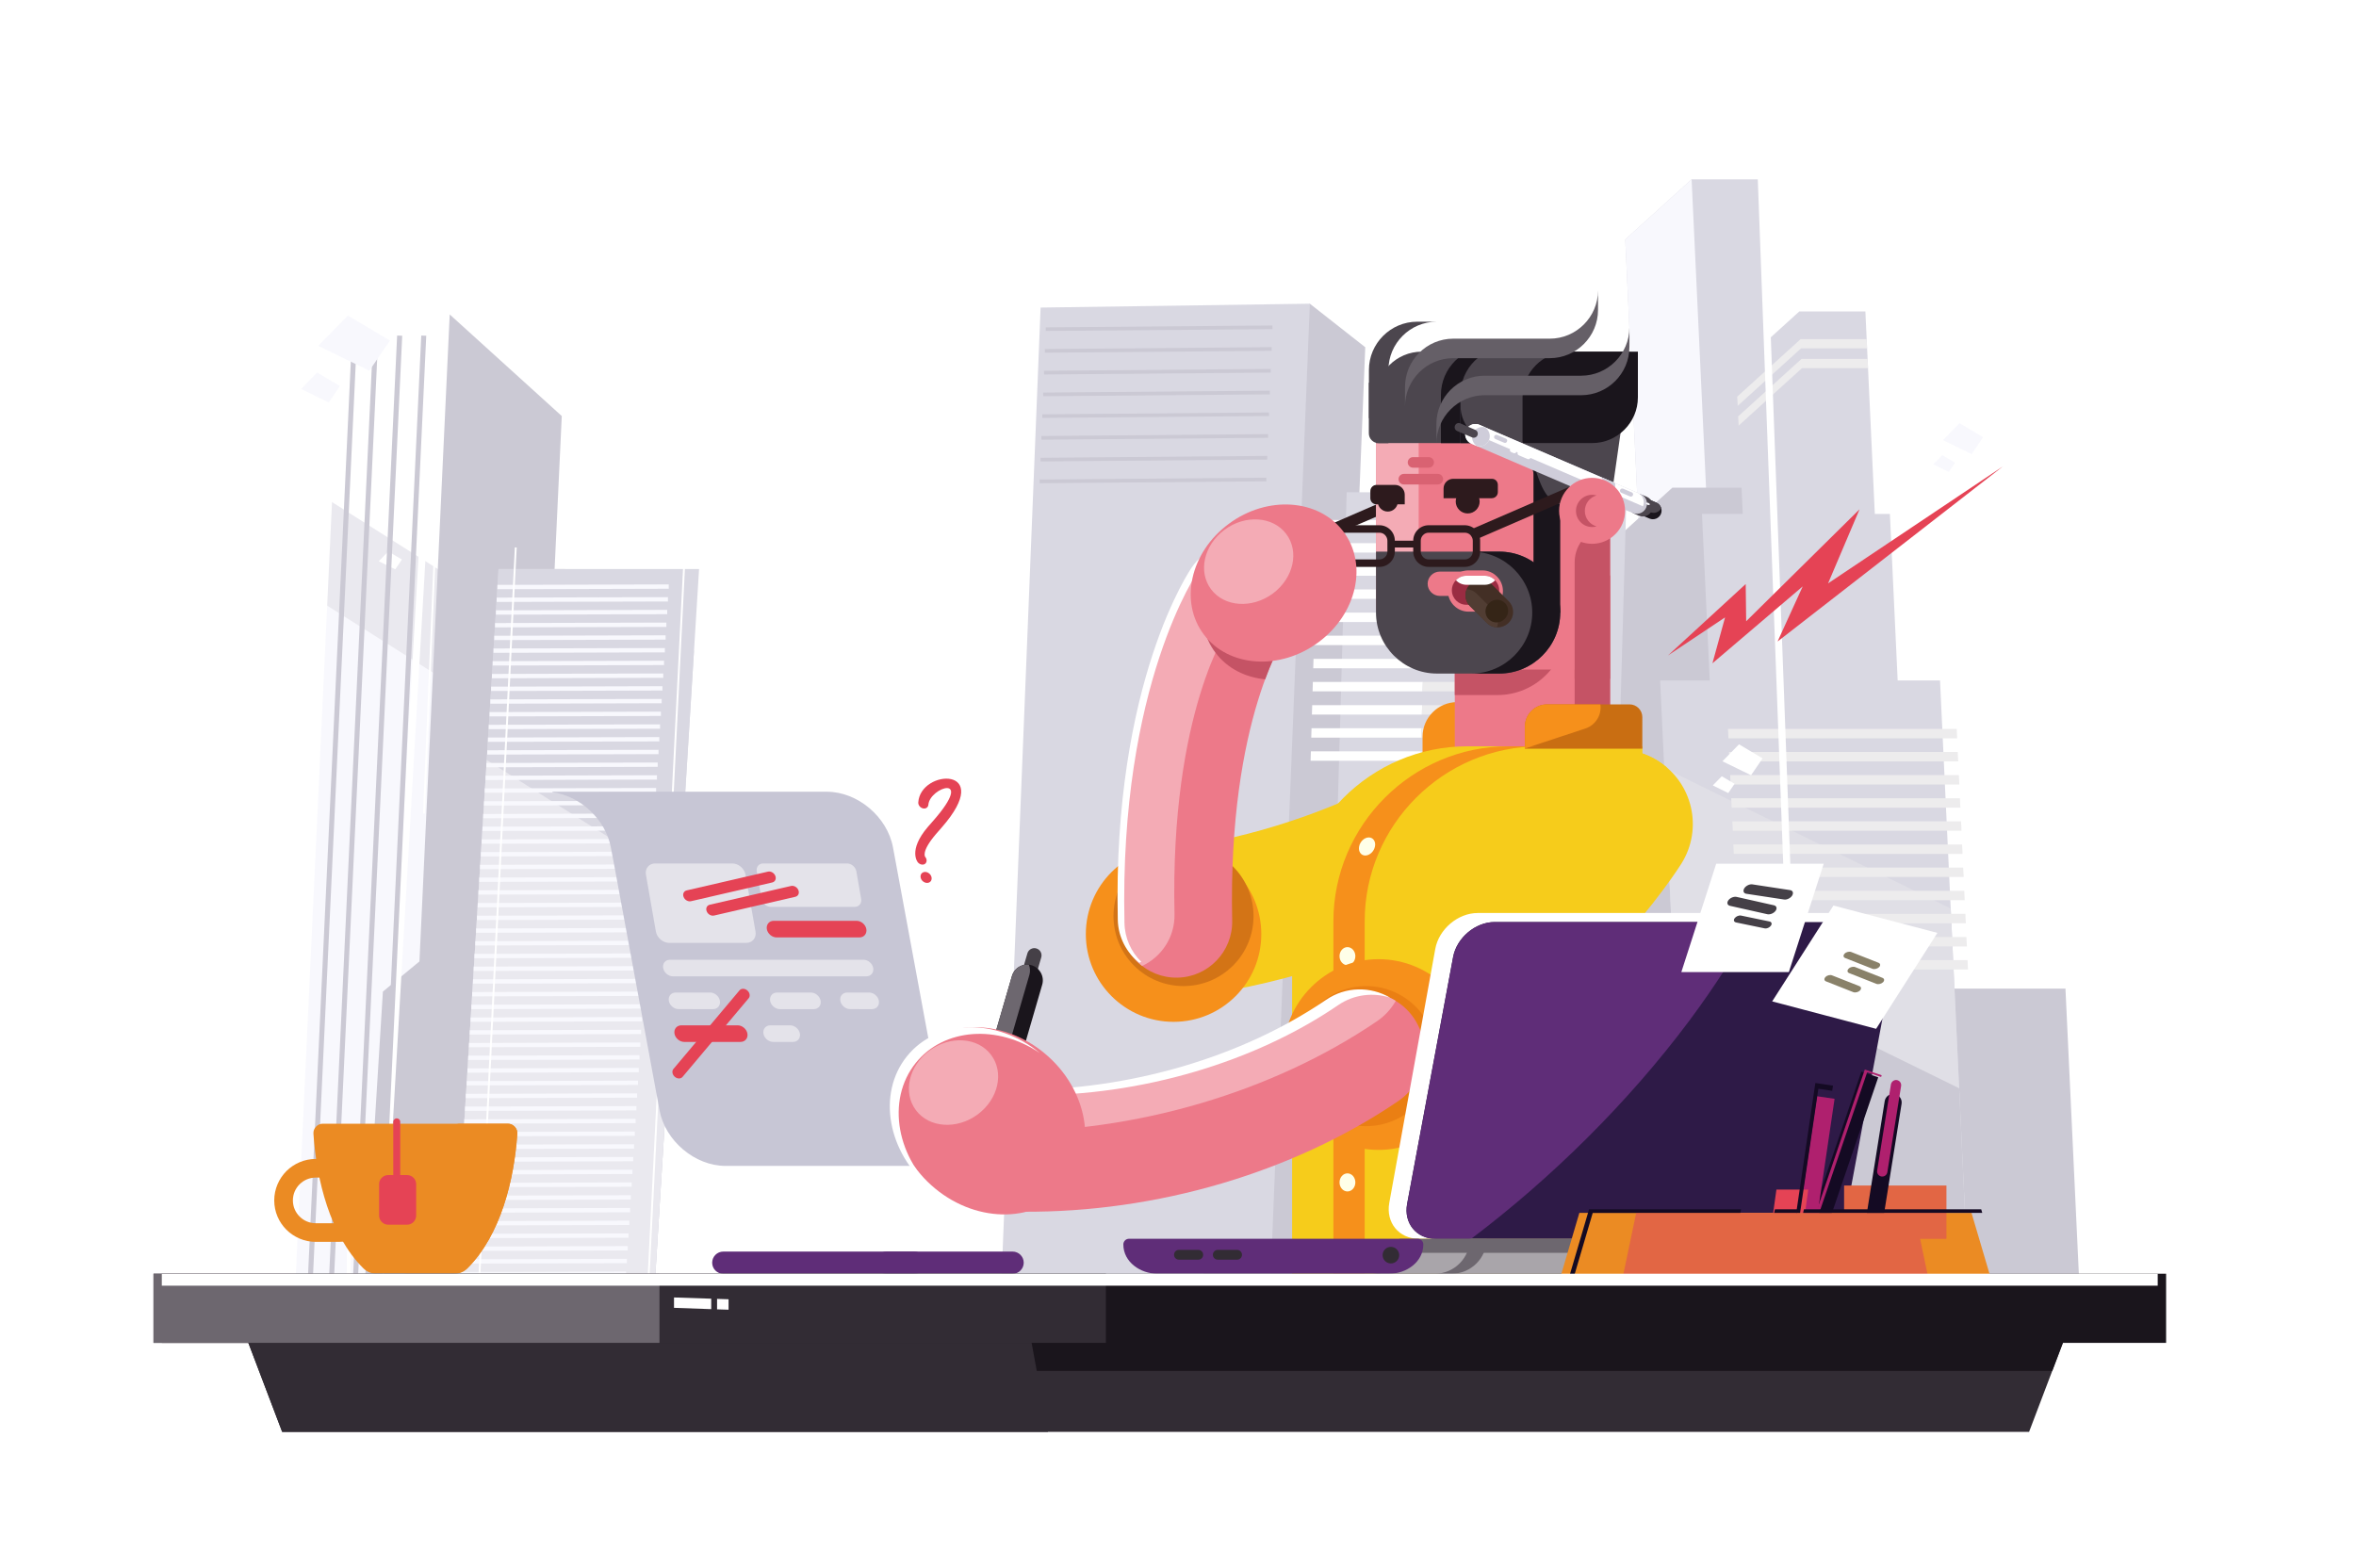 <?xml version="1.0" encoding="utf-8"?>
<!-- Generator: Adobe Illustrator 24.0.3, SVG Export Plug-In . SVG Version: 6.00 Build 0)  -->
<svg version="1.1" id="Layer_1" xmlns="http://www.w3.org/2000/svg" xmlns:xlink="http://www.w3.org/1999/xlink" x="0px" y="0px"
	 viewBox="0 0 2500 1664" style="enable-background:new 0 0 2500 1664;" xml:space="preserve">
<style type="text/css">
	.st0{fill-rule:evenodd;clip-rule:evenodd;fill:#FFFFFF;}
	.st1{fill-rule:evenodd;clip-rule:evenodd;fill:#CBC9D4;}
	.st2{fill-rule:evenodd;clip-rule:evenodd;fill:#EAE9EF;}
	.st3{fill-rule:evenodd;clip-rule:evenodd;fill:#F8F8FD;}
	.st4{fill-rule:evenodd;clip-rule:evenodd;fill:#D9D8E2;}
	.st5{fill-rule:evenodd;clip-rule:evenodd;fill:#EDECED;}
	.st6{fill-rule:evenodd;clip-rule:evenodd;fill:#E0DFE6;}
	.st7{fill-rule:evenodd;clip-rule:evenodd;fill:#322C34;}
	.st8{fill-rule:evenodd;clip-rule:evenodd;fill:#1A151C;}
	.st9{fill-rule:evenodd;clip-rule:evenodd;fill:#454047;}
	.st10{fill-rule:evenodd;clip-rule:evenodd;fill:#2D1A1D;}
	.st11{fill-rule:evenodd;clip-rule:evenodd;fill:#F6CC1B;}
	.st12{fill-rule:evenodd;clip-rule:evenodd;fill:#F6901B;}
	.st13{fill-rule:evenodd;clip-rule:evenodd;fill:#D37416;}
	.st14{fill-rule:evenodd;clip-rule:evenodd;fill:#ED7989;}
	.st15{fill-rule:evenodd;clip-rule:evenodd;fill:#C55365;}
	.st16{fill-rule:evenodd;clip-rule:evenodd;fill:#F4ABB5;}
	.st17{fill-rule:evenodd;clip-rule:evenodd;fill:#4C464E;}
	.st18{fill-rule:evenodd;clip-rule:evenodd;fill:#655F67;}
	.st19{fill-rule:evenodd;clip-rule:evenodd;fill:#C96E12;}
	.st20{fill-rule:evenodd;clip-rule:evenodd;fill:#FFFFE8;}
	.st21{fill-rule:evenodd;clip-rule:evenodd;fill:#EA7F13;}
	.st22{fill-rule:evenodd;clip-rule:evenodd;fill:#C7C6D5;}
	.st23{fill-rule:evenodd;clip-rule:evenodd;fill:#2E1A47;}
	.st24{fill-rule:evenodd;clip-rule:evenodd;fill:#5F2D78;}
	.st25{fill-rule:evenodd;clip-rule:evenodd;fill:#6D676F;}
	.st26{fill-rule:evenodd;clip-rule:evenodd;fill:#A9A5AA;}
	.st27{fill-rule:evenodd;clip-rule:evenodd;fill:#7A6252;}
	.st28{fill-rule:evenodd;clip-rule:evenodd;fill:#EB8B23;}
	.st29{fill-rule:evenodd;clip-rule:evenodd;fill:#E54355;}
	.st30{fill-rule:evenodd;clip-rule:evenodd;fill:#CFCDDA;}
	.st31{fill-rule:evenodd;clip-rule:evenodd;fill:#D96272;}
	.st32{fill-rule:evenodd;clip-rule:evenodd;fill:#898169;}
	.st33{fill-rule:evenodd;clip-rule:evenodd;fill:#9A2C42;}
	.st34{fill-rule:evenodd;clip-rule:evenodd;fill:#432F25;}
	.st35{fill-rule:evenodd;clip-rule:evenodd;fill:#513D33;}
	.st36{fill-rule:evenodd;clip-rule:evenodd;fill:#352517;}
	.st37{fill-rule:evenodd;clip-rule:evenodd;fill:#E26644;}
	.st38{fill-rule:evenodd;clip-rule:evenodd;fill:#140A23;}
	.st39{fill-rule:evenodd;clip-rule:evenodd;fill:#AF206E;}
	.st40{fill-rule:evenodd;clip-rule:evenodd;fill:#E4E3EA;}
</style>
<rect class="st0" width="2500" height="1664"/>
<g>
	<polygon class="st1" points="1163,372.6 1343.7,370 1340.6,356.2 1389.9,322.3 1448.7,368.5 1408.7,1362.3 1123,1366.4 	"/>
	<polygon class="st0" points="1785.6,183.7 1859,183.7 1859.2,188.6 1794.1,188.6 1723.7,252.5 1751.5,846.2 1743.2,846.2 
		1715.2,247.5 	"/>
	<polygon class="st0" points="477.2,333.7 353.3,333.7 304.2,1383.4 552,1383.4 596.1,441.5 	"/>
	<polygon class="st2" points="344.2,527.7 304.2,1383.4 552,1383.4 584.9,680 	"/>
	<polygon class="st3" points="339.1,637.6 304.2,1383.4 518.3,1383.4 547,769.2 	"/>
	<polygon class="st0" points="460,326.2 336.1,326.2 286.6,1383.4 312.5,1383.4 361.7,332.2 466.5,332.2 	"/>
	<polygon class="st1" points="552,1383.4 596.1,441.5 477.2,333.7 428.1,1383.4 	"/>
	<polygon class="st1" points="503.6,972 595.9,972 570.7,1377.9 386.1,1377.9 406.3,1052.3 	"/>
	<polygon class="st4" points="529,603.9 741.8,603.9 693.5,1383.4 480.7,1383.4 	"/>
	<polygon class="st4" points="529,603.9 599.6,603.9 736.4,690.5 693.5,1383.4 480.7,1383.4 	"/>
	<polygon class="st0" points="1096.4,316.5 1382.1,312.4 1381.8,318.9 1107.9,322.9 1066,1364.8 1054.2,1365 	"/>
	<polygon class="st2" points="716.5,1011 693.5,1383.4 480.7,1383.4 516.5,806.6 720.1,935.4 	"/>
	<path class="st3" d="M527.8,620.7l181.8-0.5v4.6l-181.8,0.5V620.7L527.8,620.7z M480.9,1376.9l181.8-0.5v4.6l-181.8,0.5V1376.9
		L480.9,1376.9z M481.8,1363.4l181.8-0.5v4.6l-181.8,0.5V1363.4L481.8,1363.4z M482.6,1349.9l181.8-0.5v4.6l-181.8,0.5V1349.9
		L482.6,1349.9z M483.4,1336.4l181.8-0.5v4.6l-181.8,0.5V1336.4L483.4,1336.4z M484.3,1322.9l181.8-0.5v4.6l-181.8,0.5V1322.9
		L484.3,1322.9z M485.1,1309.4l181.8-0.5v4.6l-181.8,0.5V1309.4L485.1,1309.4z M486,1295.9l181.8-0.5v4.6l-181.8,0.5V1295.9
		L486,1295.9z M486.8,1282.4l181.8-0.5v4.6l-181.8,0.5V1282.4L486.8,1282.4z M487.6,1268.9l181.8-0.5v4.6l-181.8,0.5V1268.9
		L487.6,1268.9z M488.5,1255.3l181.8-0.5v4.6l-181.8,0.5V1255.3L488.5,1255.3z M489.3,1241.8l181.8-0.5v4.6l-181.8,0.5V1241.8
		L489.3,1241.8z M490.1,1228.3l181.8-0.5v4.6l-181.8,0.5V1228.3L490.1,1228.3z M491,1214.8l181.8-0.5v4.6l-181.8,0.5V1214.8
		L491,1214.8z M491.8,1201.3l181.8-0.5v4.6l-181.8,0.5V1201.3L491.8,1201.3z M492.7,1187.8l181.8-0.5v4.6l-181.8,0.5V1187.8
		L492.7,1187.8z M493.5,1174.3l181.8-0.5v4.6l-181.8,0.5V1174.3L493.5,1174.3z M494.3,1160.8l181.8-0.5v4.6l-181.8,0.5V1160.8
		L494.3,1160.8z M495.2,1147.3l181.8-0.5v4.6l-181.8,0.5V1147.3L495.2,1147.3z M496,1133.8l181.8-0.5v4.6l-181.8,0.5V1133.8
		L496,1133.8z M496.8,1120.3l181.8-0.5v4.6l-181.8,0.5V1120.3L496.8,1120.3z M497.7,1106.8l181.8-0.5v4.6l-181.8,0.5V1106.8
		L497.7,1106.8z M498.5,1093.3l181.8-0.5v4.6l-181.8,0.5V1093.3L498.5,1093.3z M499.4,1079.8l181.8-0.5v4.6l-181.8,0.5V1079.8
		L499.4,1079.8z M500.2,1066.3l181.8-0.5v4.6l-181.8,0.5V1066.3L500.2,1066.3z M501,1052.8l181.8-0.5v4.6l-181.8,0.5V1052.8
		L501,1052.8z M501.9,1039.3l181.8-0.5v4.6l-181.8,0.5V1039.3L501.9,1039.3z M502.7,1025.8l181.8-0.5v4.6l-181.8,0.5V1025.8
		L502.7,1025.8z M503.5,1012.3l181.8-0.5v4.6l-181.8,0.5V1012.3L503.5,1012.3z M504.4,998.8l181.8-0.5v4.6l-181.8,0.5V998.8
		L504.4,998.8z M505.2,985.3l181.8-0.5v4.6l-181.8,0.5V985.3L505.2,985.3z M506.1,971.8l181.8-0.5v4.6l-181.8,0.5V971.8L506.1,971.8
		z M506.9,958.3l181.8-0.5v4.6l-181.8,0.5V958.3L506.9,958.3z M507.7,944.8l181.8-0.5v4.6l-181.8,0.5V944.8L507.7,944.8z
		 M508.6,931.3l181.8-0.5v4.6l-181.8,0.5V931.3L508.6,931.3z M509.4,917.8l181.8-0.5v4.6l-181.8,0.5V917.8L509.4,917.8z
		 M510.3,904.3l181.8-0.5v4.6l-181.8,0.5V904.3L510.3,904.3z M511.1,890.8l181.8-0.5v4.6l-181.8,0.5V890.8L511.1,890.8z
		 M511.9,877.3l181.8-0.5v4.6l-181.8,0.5V877.3L511.9,877.3z M512.8,863.8l181.8-0.5v4.6l-181.8,0.5V863.8L512.8,863.8z
		 M513.6,850.3l181.8-0.5v4.6l-181.8,0.5V850.3L513.6,850.3z M514.4,836.7l181.8-0.5v4.6l-181.8,0.5V836.7L514.4,836.7z
		 M515.3,823.2l181.8-0.5v4.6l-181.8,0.5V823.2L515.3,823.2z M516.1,809.7l181.8-0.5v4.6l-181.8,0.5V809.7L516.1,809.7z M517,796.2
		l181.8-0.5v4.6L517,800.8V796.2L517,796.2z M517.8,782.7l181.8-0.5v4.6l-181.8,0.5V782.7L517.8,782.7z M518.6,769.2l181.8-0.5v4.6
		l-181.8,0.5V769.2L518.6,769.2z M519.5,755.7l181.8-0.5v4.6l-181.8,0.5V755.7L519.5,755.7z M520.3,742.2l181.8-0.5v4.6l-181.8,0.5
		V742.2L520.3,742.2z M521.1,728.7l181.8-0.5v4.6l-181.8,0.5V728.7L521.1,728.7z M522,715.2l181.8-0.5v4.6L522,719.8V715.2
		L522,715.2z M522.8,701.7l181.8-0.5v4.6l-181.8,0.5V701.7L522.8,701.7z M523.7,688.2l181.8-0.5v4.6l-181.8,0.5V688.2L523.7,688.2z
		 M524.5,674.7l181.8-0.5v4.6l-181.8,0.5V674.7L524.5,674.7z M525.3,661.2l181.8-0.5v4.6l-181.8,0.5V661.2L525.3,661.2z
		 M526.2,647.7l181.8-0.5v4.6l-181.8,0.5V647.7L526.2,647.7z M527,634.2l181.8-0.5v4.6L527,638.8V634.2z"/>
	<polygon class="st1" points="2068.4,1049.1 2191.7,1049.1 2206.7,1368.7 1960.1,1368.7 1950.2,1156.4 	"/>
	<polygon class="st4" points="1795,190.3 1868.4,190.3 1899.4,852.8 1752.6,852.8 1724.6,254.1 	"/>
	<polygon class="st3" points="1826,852.8 1752.6,852.8 1724.6,254.1 1795,190.3 	"/>
	<polygon class="st1" points="1774.6,517.5 1876.2,517.5 1907.2,1180 1704,1180 1677.1,605.9 	"/>
	<polygon class="st0" points="548.3,581 508.2,1383.4 506.2,1383.4 546.3,580.9 	"/>
	<polygon class="st0" points="727.9,581 687.8,1383.4 685.8,1383.4 725.9,580.9 	"/>
	<polygon class="st4" points="1909.3,330.5 1979.4,330.5 1990.8,575.4 1850.7,575.4 1842.1,391.4 	"/>
	<polygon class="st5" points="1910.7,359.9 1980.7,359.9 1981.2,369.7 1911.1,369.7 1843.9,430.7 1843.4,420.9 	"/>
	<polygon class="st5" points="1911.6,380.9 1981.7,380.9 1982.2,390.7 1912.1,390.7 1844.9,451.7 1844.4,441.9 	"/>
	<polygon class="st4" points="1104.2,326.4 1389.9,322.3 1348,1363.1 1062.3,1367.3 	"/>
	<polygon class="st4" points="1806,545.4 2005.4,545.4 2036,1200.1 1836.6,1200.1 	"/>
	<polygon class="st4" points="1761.6,722.1 2058.6,722.1 2088.9,1368.7 1791.8,1368.7 	"/>
	<polygon class="st6" points="2070,964.2 2088.9,1368.7 1791.8,1368.7 1765.9,815 	"/>
	<polygon class="st1" points="2078.9,1154.9 2088.9,1368.7 1791.8,1368.7 1774.9,1005.7 	"/>
	<polygon class="st4" points="1429,522.4 1726,522.4 1702,1368.7 1404.9,1368.7 	"/>
	<polygon class="st1" points="1109.7,347.4 1350.2,345.4 1350.3,349.3 1109.7,351.2 	"/>
	<polygon class="st1" points="1108.7,370.4 1349.3,368.4 1349.4,372.3 1108.8,374.3 	"/>
	<polygon class="st1" points="1107.8,393.5 1348.4,391.5 1348.4,395.4 1107.9,397.4 	"/>
	<polygon class="st1" points="1106.9,416.6 1347.4,414.6 1347.5,418.5 1107,420.5 	"/>
	<polygon class="st1" points="1106,439.7 1346.5,437.7 1346.6,441.5 1106,443.5 	"/>
	<polygon class="st1" points="1105,462.7 1345.6,460.7 1345.6,464.6 1105.1,466.6 	"/>
	<polygon class="st1" points="1104.1,485.8 1344.7,483.8 1344.7,487.7 1104.2,489.7 	"/>
	<path class="st5" d="M1833.6,773.5h242.7l0.5,10h-242.7L1833.6,773.5L1833.6,773.5z M1845.1,1018.9h242.7l0.5,10h-242.7
		L1845.1,1018.9L1845.1,1018.9z M1843.9,994.4h242.7l0.5,10h-242.7L1843.9,994.4L1843.9,994.4z M1842.8,969.8h242.7l0.5,10h-242.7
		L1842.8,969.8L1842.8,969.8z M1841.6,945.3h242.7l0.5,10h-242.7L1841.6,945.3L1841.6,945.3z M1840.5,920.7h242.7l0.5,10h-242.7
		L1840.5,920.7L1840.5,920.7z M1839.3,896.2H2082l0.5,10h-242.7L1839.3,896.2L1839.3,896.2z M1838.2,871.6h242.7l0.5,10h-242.7
		L1838.2,871.6L1838.2,871.6z M1837,847.1h242.7l0.5,10h-242.7L1837,847.1L1837,847.1z M1835.9,822.5h242.7l0.5,10h-242.7
		L1835.9,822.5L1835.9,822.5z M1834.7,798h242.7l0.5,10h-242.7L1834.7,798z"/>
	<polygon class="st1" points="1103.2,508.9 1343.7,506.9 1343.8,510.8 1103.2,512.8 	"/>
	<path class="st0" d="M1398,551.9h116.7l-0.3,10h-116.7L1398,551.9L1398,551.9z M1391,797.3h116.7l-0.3,10h-116.7L1391,797.3
		L1391,797.3z M1391.7,772.8h116.7l-0.3,10h-116.7L1391.7,772.8L1391.7,772.8z M1392.4,748.3h116.7l-0.3,10h-116.7L1392.4,748.3
		L1392.4,748.3z M1393.1,723.7h116.7l-0.3,10h-116.7L1393.1,723.7L1393.1,723.7z M1393.8,699.2h116.7l-0.3,10h-116.7L1393.8,699.2
		L1393.8,699.2z M1394.5,674.6h116.7l-0.3,10h-116.7L1394.5,674.6L1394.5,674.6z M1395.2,650.1h116.7l-0.3,10h-116.7L1395.2,650.1
		L1395.2,650.1z M1395.9,625.5h116.7l-0.3,10h-116.7L1395.9,625.5L1395.9,625.5z M1396.6,601h116.7l-0.3,10h-116.7L1396.6,601
		L1396.6,601z M1397.3,576.4H1514l-0.3,10H1397L1397.3,576.4z"/>
	<polygon class="st0" points="468.7,165.4 399.3,1366 406.8,1366 476.2,165.4 	"/>
	<polygon class="st0" points="1872,168.1 1916.5,1368.7 1909,1368.7 1864.4,168.1 	"/>
	<path class="st5" d="M1514.7,551.9H1695l-0.3,10h-180.3L1514.7,551.9L1514.7,551.9z M1507.7,797.3H1688l-0.3,10h-180.3
		L1507.7,797.3L1507.7,797.3z M1508.4,772.8h180.3l-0.3,10h-180.3L1508.4,772.8L1508.4,772.8z M1509.1,748.3h180.3l-0.3,10h-180.3
		L1509.1,748.3L1509.1,748.3z M1509.8,723.7h180.3l-0.3,10h-180.3L1509.8,723.7L1509.8,723.7z M1510.5,699.2h180.3l-0.3,10h-180.3
		L1510.5,699.2L1510.5,699.2z M1511.2,674.6h180.3l-0.3,10h-180.3L1511.2,674.6L1511.2,674.6z M1511.9,650.1h180.3l-0.3,10h-180.3
		L1511.9,650.1L1511.9,650.1z M1512.6,625.5h180.3l-0.3,10h-180.3L1512.6,625.5L1512.6,625.5z M1513.3,601h180.3l-0.3,10H1513
		L1513.3,601L1513.3,601z M1514,576.4h180.3l-0.3,10h-180.3L1514,576.4z"/>
	<polygon class="st0" points="1827.7,807.9 1858.1,822.7 1870.3,804.8 1845.3,789.9 	"/>
	<polygon class="st0" points="1817.5,833.5 1833.9,841.6 1840.6,831.8 1827,823.8 	"/>
	<polygon class="st0" points="412.8,568.4 445.1,584.1 458.2,565 431.5,549.2 	"/>
	<polygon class="st0" points="401.9,595.6 419.4,604.2 426.5,593.8 412,585.2 	"/>
	<path class="st1" d="M373.7,353l-47.4,1012.1l5.3,0.2L379,353.2L373.7,353z M395.9,360.1l-47.5,1012.1l5.3,0.2l47.5-1012.1
		L395.9,360.1z M421.4,356.1L374,1368.2l5.3,0.2l47.5-1012.1L421.4,356.1z M447,356.1l-47.4,1012.1l5.3,0.2l47.4-1012.1L447,356.1z"
		/>
	<polygon class="st0" points="473.5,318.5 450.9,863.3 448.9,863.3 471.5,318.5 	"/>
	<polygon class="st3" points="337.7,367 391.9,393.4 413.8,361.4 369.1,334.9 	"/>
	<polygon class="st3" points="319.5,412.8 348.9,427.1 360.7,409.7 336.5,395.3 	"/>
	<polygon class="st3" points="2061.7,467.1 2092.1,481.9 2104.3,464 2079.3,449.1 	"/>
	<polygon class="st3" points="2051.5,492.8 2067.9,500.8 2074.6,491.1 2061,483 	"/>
	<g>
		<polygon class="st0" points="410.5,1219.2 408.1,1264 391.5,1263.5 393.9,1218.7 		"/>
		<polygon class="st0" points="407.7,1271.1 407,1284.9 390.4,1284.4 391.1,1270.6 		"/>
	</g>
	<polygon class="st0" points="367.9,1352.2 369.2,1198.6 469.5,1198.3 469.5,1202 373.4,1202.2 372.1,1352.3 	"/>
</g>
<polygon class="st7" points="2153.1,1519.5 299.4,1519.5 261.1,1418.7 2191.4,1418.7 "/>
<polygon class="st8" points="635.7,1454.9 2177.7,1454.9 2191.4,1418.7 635.7,1418.7 "/>
<polygon class="st7" points="1112,1519.5 299.4,1519.5 261.1,1418.7 1093.5,1418.7 "/>
<path class="st9" d="M1099.7,1006.5L1099.7,1006.5c4,1.2,6.4,5.4,5.2,9.5l-7.4,25.3c-1.2,4-5.4,6.4-9.5,5.2l0,0
	c-4-1.2-6.4-5.4-5.2-9.5l7.4-25.3C1091.4,1007.6,1095.7,1005.3,1099.7,1006.5z"/>
<path class="st10" d="M1521.3,521.9c3-1.3,4.4-4.8,3.1-7.8c-1.3-3-4.8-4.4-7.8-3.1l-100.1,43.4c-3,1.3-4.4,4.8-3.1,7.8
	c1.3,3,4.8,4.4,7.8,3.1L1521.3,521.9z"/>
<path class="st11" d="M1645.3,907.1c34.7-26.6,41.2-76.3,14.6-110.9c-26.6-34.7-76.3-41.2-110.9-14.6
	c-0.3,0.3-121.9,94.7-306.6,119.2c-43.3,5.7-73.9,45.4-68.2,88.8c5.7,43.3,45.4,73.9,88.8,68.2
	C1490.2,1027.6,1644.9,907.5,1645.3,907.1z"/>
<circle class="st12" cx="1245.3" cy="991.3" r="93.1"/>
<path class="st13" d="M1308.4,1024.7c29-29,29-76.1,0-105.1c-29-29-76.1-29-105.1,0c-29,29-29,76.1,0,105.1
	C1232.3,1053.7,1279.3,1053.7,1308.4,1024.7z"/>
<path class="st12" d="M1634.1,818.5h-124.6v-36.7c0-20.2,16.5-36.7,36.7-36.7h66.7c11.6,0,21.1,9.5,21.1,21.1V818.5z"/>
<rect x="1543.7" y="610.8" class="st14" width="164.8" height="194.2"/>
<rect x="1670.9" y="610.8" class="st15" width="37.6" height="152.5"/>
<path class="st15" d="M1662.2,610.8h-118.5v126.8h45.4c40.2,0,73.1-32.9,73.1-73.1V610.8z"/>
<path class="st14" d="M1664.8,395.1h-129.5c-41.4,0-75.2,33.8-75.2,75.2v167.1c0,40.2,32.9,73.1,73.1,73.1h175.3V438.8
	C1708.5,414.7,1688.8,395.1,1664.8,395.1z"/>
<path class="st15" d="M1670.9,720.4h37.6V560.3h-3.5c-18.8,0-34.1,16.4-34.1,36.4V720.4z"/>
<path class="st16" d="M1580.6,395.1h-45.3c-41.4,0-75.2,33.8-75.2,75.2v167.1c0,40.2,32.9,73.1,73.1,73.1h45.3
	c-40.2,0-73.1-32.9-73.1-73.1V470.3C1505.4,428.9,1539.2,395.1,1580.6,395.1z"/>
<path class="st17" d="M1708.5,537.2l13.3-93.2c-5.5-2.5-12.1-6.1-18.5-3.9l-87.8,30.2l6.9,18.3c9.5,25.2,14.9,48.5,41.6,48.5H1708.5
	z"/>
<path class="st17" d="M1729.3,373.2h-220.7c-26.7,0-48.5,21.8-48.5,48.5v48.5h220.7c26.7,0,48.5-21.8,48.5-48.5V373.2z"/>
<path class="st8" d="M1738,373.2h-73.9c-26.7,0-48.5,21.8-48.5,48.5v48.5h73.9c26.7,0,48.5-21.8,48.5-48.5V373.2z"/>
<path class="st17" d="M1524.5,341.4h-20.7c-28.1,0-51.2,23-51.2,51.2v51.2h20.7v-51.2C1473.3,364.4,1496.3,341.4,1524.5,341.4z"/>
<path class="st8" d="M1600.9,367.9h-20.7c-28.1,0-51.2,23-51.2,51.2v51.2h20.7v-51.2C1549.7,391,1572.8,367.9,1600.9,367.9z"/>
<path class="st8" d="M1589.8,470.3h-40v-40C1549.7,452.3,1567.8,470.3,1589.8,470.3z"/>
<path class="st18" d="M1490.9,431.3v-20.7c0-28.2,23-51.2,51.2-51.2h51.2h51.2c28.1,0,51.2-23,51.2-51.2v20.7
	c0,28.2-23,51.2-51.2,51.2h-51.2H1542C1513.9,380.1,1490.9,403.2,1490.9,431.3z"/>
<path class="st18" d="M1524.2,470.6v-20.7c0-28.2,23-51.2,51.2-51.2h51.2h51.2c28.1,0,51.2-23,51.2-51.2v20.7
	c0,28.2-23,51.2-51.2,51.2h-51.2h-51.2C1547.3,419.4,1524.2,442.5,1524.2,470.6z"/>
<path class="st17" d="M1452.6,406.1h20.7v64.2h-10.4c-5.7,0-10.4-4.7-10.4-10.4V406.1z"/>
<path class="st17" d="M1590.9,585.4h-130.8v64.7c0,35.6,29.1,64.7,64.7,64.7h66.1c35.6,0,64.7-29.1,64.7-64.7v0
	C1655.6,614.5,1626.5,585.4,1590.9,585.4z"/>
<path class="st8" d="M1655.6,535.1v115.2h-28.4V491.9C1634,512.5,1639.3,530.9,1655.6,535.1z"/>
<path class="st10" d="M1557.4,544.9c7,0,12.7-5.7,12.7-12.7c0-7-5.7-12.7-12.7-12.7c-7,0-12.7,5.7-12.7,12.7
	C1544.7,539.2,1550.4,544.9,1557.4,544.9z"/>
<path class="st10" d="M1583,508.1h-40.9c-5.7,0-10.3,4.6-10.3,10.3v10.3h51.2c3.5,0,6.4-2.9,6.4-6.4v-7.8
	C1589.4,510.9,1586.6,508.1,1583,508.1z"/>
<path class="st10" d="M1472.6,542.9c5.9,0,10.7-4.8,10.7-10.7c0-5.9-4.8-10.7-10.7-10.7c-5.9,0-10.7,4.8-10.7,10.7
	C1461.9,538.1,1466.7,542.9,1472.6,542.9z"/>
<path class="st10" d="M1460.6,514.6h19.7c5.7,0,10.3,4.6,10.3,10.3v10.3h-30.1c-3.5,0-6.4-2.9-6.4-6.4V521
	C1454.2,517.5,1457.1,514.6,1460.6,514.6z"/>
<path class="st8" d="M1590.9,585.4h-29.7c35.6,0,64.7,29.1,64.7,64.7l0,0c0,35.6-29.1,64.7-64.7,64.7h29.7
	c35.6,0,64.7-29.1,64.7-64.7l0,0C1655.6,614.5,1626.5,585.4,1590.9,585.4z"/>
<path class="st14" d="M1560.8,606.6h-33c-7.1,0-12.9,5.8-12.9,12.9v0c0,7.1,5.8,12.9,12.9,12.9h33c7.1,0,12.9-5.8,12.9-12.9v0
	C1573.7,612.5,1567.9,606.6,1560.8,606.6z"/>
<path class="st11" d="M1742.7,792h-185.8c-102.2,0-185.8,83.6-185.8,185.8v381h371.7V792z"/>
<path class="st19" d="M1742.7,794.5h-124.6V771c0-12.9,10.6-23.5,23.5-23.5h87.6c7.4,0,13.5,6.1,13.5,13.5V794.5z"/>
<path class="st12" d="M1618.1,794.3V771c0-12.9,10.6-23.5,23.5-23.5h56.6c1.6,11-5,22-15.9,25.6L1618.1,794.3z"/>
<path class="st12" d="M1633.9,792h-33.2c-102.2,0-185.8,83.6-185.8,185.8v381h33.2v-381C1448,875.6,1531.7,792,1633.9,792z"/>
<path class="st20" d="M1429.8,1264.4c4.6,0,8.4-4.3,8.4-9.6s-3.8-9.6-8.4-9.6s-8.4,4.3-8.4,9.6S1425.2,1264.4,1429.8,1264.4z"/>
<path class="st20" d="M1429.8,1144.3c4.6,0,8.4-4.3,8.4-9.6c0-5.3-3.8-9.6-8.4-9.6s-8.4,4.3-8.4,9.6
	C1421.4,1140,1425.2,1144.3,1429.8,1144.3z"/>
<path class="st20" d="M1429.8,1024.3c4.6,0,8.4-4.3,8.4-9.6s-3.8-9.6-8.4-9.6s-8.4,4.3-8.4,9.6S1425.2,1024.3,1429.8,1024.3z"/>
<path class="st10" d="M1554.2,557.4h-38.2c-4.5,0-8.6,1.8-11.6,4.8c-3,3-4.8,7.1-4.8,11.6h-19.5c0-4.5-1.8-8.6-4.8-11.6
	c-3-3-7.1-4.8-11.6-4.8h-38.2c-4.5,0-8.6,1.8-11.6,4.8c-3,3-4.8,7.1-4.8,11.6v11.4c0,4.5,1.8,8.6,4.8,11.6c3,3,7.1,4.8,11.6,4.8
	h38.2c4.5,0,8.6-1.8,11.6-4.8c3-3,4.8-7.1,4.8-11.6V581h19.5v4.2c0,4.5,1.8,8.6,4.8,11.6c3,3,7.1,4.8,11.6,4.8h38.2
	c4.5,0,8.6-1.8,11.6-4.8c3-3,4.8-7.1,4.8-11.6v-11.4c0-4.5-1.8-8.6-4.8-11.6C1562.9,559.2,1558.7,557.4,1554.2,557.4L1554.2,557.4z
	 M1425.5,565.3h38.2c2.3,0,4.5,0.9,6,2.5c1.5,1.6,2.5,3.7,2.5,6v11.4c0,2.3-0.9,4.5-2.5,6c-1.6,1.5-3.7,2.5-6,2.5h-38.2
	c-2.3,0-4.5-0.9-6-2.5c-1.5-1.6-2.5-3.7-2.5-6v-11.4c0-2.3,0.9-4.5,2.5-6C1421.1,566.2,1423.2,565.3,1425.5,565.3L1425.5,565.3z
	 M1516.1,565.3h38.2c2.3,0,4.5,0.9,6,2.5c1.5,1.6,2.5,3.7,2.5,6v11.4c0,2.3-0.9,4.5-2.5,6c-1.6,1.5-3.7,2.5-6,2.5h-38.2
	c-2.3,0-4.5-0.9-6-2.5c-1.5-1.6-2.5-3.7-2.5-6v-11.4c0-2.3,0.9-4.5,2.5-6C1511.6,566.2,1513.7,565.3,1516.1,565.3z"/>
<path class="st11" d="M1784.1,916.6c23.3-37,12.2-85.8-24.8-109.1c-37-23.3-85.8-12.2-109.1,24.8c-0.2,0.4-81.4,131.1-246.2,218.2
	c-38.7,20.4-53.5,68.2-33.2,106.9c20.4,38.7,68.2,53.5,106.9,33.2C1680.3,1083.4,1783.8,917.1,1784.1,916.6z"/>
<path class="st14" d="M1365.6,672.1c18.4-27.1,11.3-63.9-15.8-82.3c-27.1-18.4-63.9-11.3-82.3,15.8c-0.2,0.3-84.1,120.4-78.5,373.8
	c0.6,32.7,27.7,58.7,60.4,58.1c32.7-0.6,58.7-27.7,58.1-60.4C1302.8,761.7,1365.4,672.4,1365.6,672.1z"/>
<path class="st16" d="M1291.7,585.1c-9.5,4.4-17.9,11.3-24.2,20.5c-0.2,0.3-84.1,120.4-78.5,373.8c0.4,18.6,9.3,35.1,22.9,45.7
	c20.7-9.6,34.9-30.7,34.4-55c-4.8-215.4,57.8-304.7,58-305C1322,639.1,1316.2,604.1,1291.7,585.1z"/>
<path class="st0" d="M1193.2,979.4c-5.7-253.4,78.2-373.4,78.5-373.8c5.8-8.6,13.5-15.1,22.1-19.5c-1.6-1.5-3.3-3-5-4.4
	c-9.5,4.4-17.9,11.3-24.2,20.5c-0.2,0.3-84.1,120.4-78.5,373.8c0.4,18.6,9.3,35.1,22.9,45.7c0.7-0.3,1.4-0.7,2-1
	C1200.3,1010.2,1193.5,995.7,1193.2,979.4z"/>
<path class="st15" d="M1365.6,672.1c18.4-27.1,11.3-63.9-15.8-82.3c-12.2-8.2-26.3-11.3-39.8-9.8c-35.8,30.8-45.1,79.8-20.2,112.7
	c12.6,16.7,31.7,26.2,52.7,28.2C1354.7,687.6,1365.5,672.3,1365.6,672.1z"/>
<path class="st14" d="M1303.9,555.9c-40.9,30.2-52.7,82.9-26.4,117.6c26.3,34.7,80.7,38.3,121.5,8.1c40.9-30.2,52.7-82.9,26.4-117.6
	C1399.2,529.3,1344.7,525.6,1303.9,555.9z"/>
<path class="st10" d="M1669.1,527.9c3-1.3,4.4-4.8,3.1-7.8c-1.3-3-4.8-4.4-7.8-3.1l-100.1,43.4c-3,1.3-4.4,4.8-3.1,7.8
	c1.3,3,4.8,4.4,7.8,3.1L1669.1,527.9z"/>
<path class="st11" d="M1769,814.7c-3-2.6-6.3-5-9.7-7.2c-37-23.3-85.8-12.2-109.1,24.8c-0.2,0.4-81.4,131.1-246.2,218.2
	c-38.7,20.4-53.5,68.2-33.2,106.9c13.4,25.4,38.6,40.5,65.4,42.1c-7.2-6.3-13.4-13.9-18.1-22.9c-20.4-38.7-5.5-86.6,33.2-106.9
	c164.8-87.1,246-217.8,246.2-218.2C1713.3,826.3,1741.2,813.1,1769,814.7z"/>
<path class="st12" d="M1462.8,1220.3c55.8,0,101.2-45.5,101.2-101.2c0-55.8-45.5-101.2-101.2-101.2c-55.8,0-101.2,45.5-101.2,101.2
	C1361.5,1174.8,1407,1220.3,1462.8,1220.3z"/>
<ellipse transform="matrix(0.973 -0.232 0.232 0.973 -220.493 367.192)" class="st21" cx="1449.4" cy="1120.1" rx="74.3" ry="74.3"/>
<path class="st14" d="M1483.7,1168.5c28.9-19.7,36.3-59.1,16.6-88c-19.7-28.9-59.1-36.3-88-16.6c-45.4,30.9-97.4,54.5-151.6,70.5
	c-57.5,16.9-117,25.3-173.5,25c-34.9-0.1-63.3,28.1-63.5,63c-0.1,34.9,28.1,63.3,63,63.5c68.8,0.4,140.7-9.6,209.7-30
	C1363,1236.2,1427.2,1207,1483.7,1168.5z"/>
<path class="st16" d="M1481.1,1062.1c-20.6-12.6-47.5-12.7-68.7,1.7c-45.4,30.9-97.4,54.5-151.6,70.5c-57.5,16.9-117,25.3-173.5,25
	c-23.8-0.1-44.5,13-55.4,32.3c9.5,5.8,20.7,9.2,32.6,9.2c68.8,0.4,140.7-9.6,209.7-30c66.5-19.6,130.8-48.8,187.3-87.3
	C1469.8,1077.8,1476.4,1070.4,1481.1,1062.1z"/>
<path class="st0" d="M1039.4,1194.5c10.9-19.4,31.6-32.4,55.4-32.3c56.4,0.4,116-8,173.5-25c54.2-16,106.2-39.5,151.6-70.5
	c16.8-11.5,37.1-13.7,55.1-8c-20.5-12-46.9-12-67.8,2.3c-45.4,30.9-97.4,54.5-151.6,70.5c-57.5,16.9-117,25.3-173.5,25
	c-23.8-0.1-44.5,13-55.4,32.3c4.2,2.6,8.8,4.7,13.6,6.2C1040,1194.9,1039.7,1194.7,1039.4,1194.5z"/>
<path class="st20" d="M1452.5,888.7c-4.7,0-9.3,4.3-10.3,9.6c-1,5.3,1.9,9.6,6.5,9.6c4.6,0,9.3-4.3,10.3-9.6
	C1460.1,893.1,1457.1,888.7,1452.5,888.7z"/>
<path class="st22" d="M651.8,918.4l48,259.7c6,32.6,37.6,59.2,70.2,59.2h291.4l-0.1-0.5c-60.9-8.1-63.8-67.7-71.5-109.5l-42.2-227.9
	c-6-32.6-37.6-59.2-70.2-59.2H586l0.1,0.5c29.6,3.9,56.6,28.8,62.1,58.7L651.8,918.4z"/>
<path class="st0" d="M1965.4,968.9H1568c-21,0-41.2,17.2-45,38.1l-48.8,269.5c-3.8,21,10.3,38.1,31.2,38.1h391.5
	c21,0,41.2-17.2,45-38.1l48.8-269.5c1.4-7.5,0.4-14.6-2.3-20.5c3-3,7.7-3.8,7.7-3.8C1991,980.1,1981.2,968.9,1965.4,968.9z"/>
<path class="st23" d="M1979.5,978.5h-393.6c-20.4,0-40.2,16.7-44,37.1l-48.8,262c-3.8,20.4,9.8,37.1,30.2,37.1h393.6
	c20.4,0,40.2-16.7,44-37.1l48.8-262C2013.5,995.1,1999.9,978.5,1979.5,978.5z"/>
<path class="st24" d="M1859.9,978.5h-273.9c-20.4,0-40.2,16.7-44,37.1l-48.8,262c-3.8,20.4,9.8,37.1,30.2,37.1h37.6
	c84-63.3,166.4-144.1,232-232.1C1819.9,1046.4,1842.2,1011.5,1859.9,978.5z"/>
<path class="st25" d="M1422.6,1314.6L1422.6,1314.6l61.1,0c3.3,0,6,2.7,6,6c0,17.9-16.3,29.7-32.9,31c1,0.1,2,0.1,3,0.1h427.2
	c20.4,0,37.1-16.7,37.1-37.1H1422.6z"/>
<path class="st26" d="M1488.2,1329.6c-3.5,10.3-12.9,17.6-23.6,20.6v1.5h422.3c15.1,0,28.1-9.1,33.9-22.2H1488.2z"/>
<path class="st25" d="M1522.6,1351.7h17.9c20.4,0,37.1-16.7,37.1-37.1h-17.9C1559.7,1335,1543,1351.7,1522.6,1351.7z"/>
<path class="st27" d="M1829,1351.7h17.9c20.4,0,37.1-16.7,37.1-37.1h-17.9C1866.1,1335,1849.4,1351.7,1829,1351.7z"/>
<path class="st24" d="M1198,1314.6h306.3c3.3,0,6,2.7,6,6c0,18.9-18.3,31.1-36,31.1H1228c-17.6,0-36-12.2-36-31.1
	C1192,1317.3,1194.7,1314.6,1198,1314.6z"/>
<path class="st7" d="M1475.9,1340.8c4.9,0,8.8-4,8.8-8.8c0-4.9-4-8.8-8.8-8.8c-4.9,0-8.8,4-8.8,8.8
	C1467.1,1336.8,1471.1,1340.8,1475.9,1340.8z"/>
<path class="st7" d="M1251,1326.4h20.5c2.9,0,5.2,2.3,5.2,5.2v0c0,2.9-2.3,5.2-5.2,5.2H1251c-2.9,0-5.2-2.3-5.2-5.2v0
	C1245.8,1328.7,1248.1,1326.4,1251,1326.4z"/>
<path class="st7" d="M1292.2,1326.4h20.5c2.9,0,5.2,2.3,5.2,5.2v0c0,2.9-2.3,5.2-5.2,5.2h-20.5c-2.9,0-5.2-2.3-5.2-5.2v0
	C1287,1328.7,1289.4,1326.4,1292.2,1326.4z"/>
<path class="st16" d="M1299.4,562.2c-22,16.3-28.4,44.6-14.2,63.3c14.1,18.7,43.4,20.6,65.4,4.4c22-16.3,28.4-44.6,14.2-63.3
	C1350.7,547.9,1321.4,545.9,1299.4,562.2z"/>
<g>
	<path class="st24" d="M940.6,1328.2h133.9c6.5,0,11.8,5.3,11.8,11.8v0c0,6.5-5.3,11.8-11.8,11.8H940.6c-6.5,0-11.8-5.3-11.8-11.8v0
		C928.8,1333.5,934.1,1328.2,940.6,1328.2z"/>
	<path class="st24" d="M767.5,1328.2h202.8c6.5,0,11.8,5.3,11.8,11.8v0c0,6.5-5.3,11.8-11.8,11.8H767.5c-6.5,0-11.8-5.3-11.8-11.8v0
		C755.7,1333.5,761,1328.2,767.5,1328.2z"/>
</g>
<g>
	<path class="st28" d="M335,1229.9h24.5c12.1,0,23.1,5,31.1,12.9l0,0c8,8,12.9,19,12.9,31.1c0,12.1-5,23.1-12.9,31.1l0,0
		c-8,8-19,12.9-31.1,12.9H335c-12.1,0-23.1-5-31.1-12.9l0,0c-8-8-12.9-19-12.9-31.1c0-12.1,5-23.1,12.9-31.1l0,0
		C312,1234.8,323,1229.9,335,1229.9L335,1229.9z M359.5,1249.7H335c-6.7,0-12.7,2.7-17.1,7.1l0,0c-4.4,4.4-7.1,10.4-7.1,17.1
		c0,6.7,2.7,12.7,7.1,17.1l0,0c4.4,4.4,10.4,7.1,17.1,7.1h24.5c6.7,0,12.7-2.7,17.1-7.1l0,0c4.4-4.4,7.1-10.4,7.1-17.1
		c0-6.7-2.7-12.7-7.1-17.1l0,0C372.2,1252.4,366.2,1249.7,359.5,1249.7z"/>
	<path class="st28" d="M342.6,1192.5h196.2c2.9,0,5.4,1.1,7.4,3.2c2,2.1,2.9,4.7,2.7,7.5c-3.2,48.5-17.5,107.3-52.8,142.6
		c-3.8,3.8-8.8,5.9-14.2,5.9h-82.3c-5.4,0-10.4-2-14.2-5.9c-35.3-35.2-49.6-94.1-52.8-142.6c-0.2-2.9,0.7-5.4,2.7-7.5
		C337.2,1193.6,339.7,1192.5,342.6,1192.5z"/>
	<path class="st28" d="M483.8,1192.5h55c2.9,0,5.4,1.1,7.4,3.2c2,2.1,2.9,4.7,2.7,7.5c-3.2,48.5-17.5,107.3-52.8,142.6
		c-3.8,3.8-8.8,5.9-14.2,5.9H427c5.3-0.1,10.2-2.1,14-5.9c35.3-35.2,49.6-94.1,52.8-142.6c0.2-2.9-0.7-5.4-2.7-7.5
		C489.1,1193.6,486.6,1192.6,483.8,1192.5z"/>
</g>
<path class="st29" d="M421,1186.8L421,1186.8c2,0,3.7,1.6,3.7,3.7v70.2c0,2-1.6,3.7-3.7,3.7h0c-2,0-3.7-1.6-3.7-3.7v-70.2
	C417.4,1188.5,419,1186.8,421,1186.8z"/>
<path class="st29" d="M412,1247h19.9c5.4,0,9.7,4.4,9.7,9.7v33.3c0,5.4-4.4,9.7-9.7,9.7H412c-5.4,0-9.7-4.4-9.7-9.7v-33.3
	C402.2,1251.4,406.6,1247,412,1247z"/>
<g>
	<path class="st8" d="M1743.8,527.5l13.8,5.9c4.6,2,6.8,7.4,4.8,12.1l0,0c-2,4.6-7.4,6.8-12.1,4.8l-13.8-5.9
		c-4.6-2-6.8-7.4-4.8-12.1l0,0C1733.7,527.6,1739.2,525.5,1743.8,527.5z"/>
	<path class="st17" d="M1743.8,527.5l13.8,5.9c2.6,1.1,4.5,3.4,5.2,6c-2.2,4.1-7.3,6-11.7,4.1l-13.8-5.9c-2.7-1.1-4.5-3.4-5.2-6
		C1734.3,527.4,1739.4,525.6,1743.8,527.5z"/>
	<path class="st17" d="M1743,525.3l4.4,1.9c5.5,2.4,8.1,8.8,5.7,14.3v0c-2.4,5.5-8.8,8.1-14.3,5.7l-4.4-1.9
		c-5.5-2.4-8.1-8.8-5.7-14.3l0,0C1731.1,525.5,1737.5,522.9,1743,525.3z"/>
	<path class="st1" d="M1733.5,544.8c-4.8-2.7-7-8.7-4.8-13.9l0,0c2.2-5.2,8.1-7.8,13.3-6.1c4.8,2.7,7,8.7,4.8,13.9l0,0
		C1744.6,543.9,1738.7,546.5,1733.5,544.8z"/>
	<path class="st30" d="M1569.9,450.9l167.8,72.1c5.5,2.4,8.1,8.8,5.7,14.3l0,0c-2.4,5.5-8.8,8.1-14.3,5.7l-167.8-72.1
		c-5.5-2.4-8.1-8.8-5.7-14.3l0,0C1558,451.1,1564.4,448.5,1569.9,450.9z"/>
	<path class="st0" d="M1569.9,450.9l167.8,72.1c5.5,2.4,8.1,8.8,5.7,14.3l-182.8-78.6c-2-0.9-3.3-2.8-3.3-4.9
		C1560.3,450.3,1565.4,449,1569.9,450.9z"/>
	<path class="st30" d="M1699.2,506.4l14.6,6.3c0.6,3.6-1.3,9.1,3,13.2l-14.8-6.4C1701.9,513,1700.7,508.9,1699.2,506.4z"/>
	<path class="st0" d="M1569.9,450.9l4.4,1.9c5.5,2.4,8.1,8.8,5.7,14.3v0c-2.4,5.5-8.8,8.1-14.3,5.7l-4.4-1.9
		c-5.5-2.4-8.1-8.8-5.7-14.3l0,0C1558,451.1,1564.4,448.5,1569.9,450.9z"/>
	<path class="st30" d="M1575.7,453.5c4.5,2.8,6.4,8.6,4.3,13.6l0,0c-2.1,5-7.7,7.6-12.8,6.2c-4.5-2.8-6.4-8.6-4.3-13.6v0
		C1565.1,454.7,1570.6,452.2,1575.7,453.5z"/>
	<path class="st17" d="M1549.6,449.3l15.9,6.9c2.2,0.9,3.2,3.5,2.3,5.7v0c-0.9,2.2-3.5,3.2-5.7,2.3l-15.9-6.8
		c-2.2-0.9-3.2-3.5-2.3-5.7v0C1544.8,449.4,1547.4,448.3,1549.6,449.3z"/>
	<path class="st0" d="M1613.6,478.9l9.2,3.9c1.2,0.5,1.8,1.9,1.2,3.1v0c-0.5,1.2-1.9,1.8-3.1,1.2l-9.2-3.9c-1.2-0.5-1.8-1.9-1.2-3.1
		l0,0C1611,479,1612.4,478.4,1613.6,478.9z"/>
	<path class="st0" d="M1605.5,475.5l2.4,1c1.2,0.5,1.8,1.9,1.2,3.1l0,0c-0.5,1.2-1.9,1.8-3.1,1.2l-2.4-1c-1.2-0.5-1.8-1.9-1.2-3.1
		l0,0C1602.9,475.5,1604.3,474.9,1605.5,475.5z"/>
	<path class="st3" d="M1748.4,533.5c1.2,0.3,2.2,1,2.3,1.7c0.1,0.6-0.8,0.9-1.9,0.7c-1.2-0.3-2.2-1-2.3-1.7
		C1746.4,533.5,1747.3,533.3,1748.4,533.5z"/>
	<path class="st30" d="M1722.3,518.6l9.2,3.9c1.2,0.5,1.8,1.9,1.2,3.1v0c-0.5,1.2-1.9,1.8-3.1,1.2l-9.2-3.9
		c-1.2-0.5-1.8-1.9-1.2-3.1v0C1719.7,518.7,1721.1,518.1,1722.3,518.6z"/>
	<path class="st30" d="M1588.7,461.6l9.2,3.9c1.2,0.5,1.8,1.9,1.2,3.1v0c-0.5,1.2-1.9,1.8-3.1,1.2l-9.2-3.9
		c-1.2-0.5-1.8-1.9-1.2-3.1v0C1586.1,461.7,1587.5,461.1,1588.7,461.6z"/>
</g>
<path class="st14" d="M1689.4,577.1c19.3,0,35-15.7,35-35c0-19.3-15.7-35-35-35c-19.3,0-35,15.7-35,35
	C1654.4,561.4,1670.1,577.1,1689.4,577.1z"/>
<path class="st15" d="M1689.4,525.1c-9.4,0-17.1,7.7-17.1,17.1c0,9.4,7.7,17.1,17.1,17.1c1.6,0,3.2-0.2,4.7-0.7
	c-7.1-2-12.4-8.6-12.4-16.4c0-7.8,5.2-14.4,12.4-16.4C1692.6,525.3,1691,525.1,1689.4,525.1z"/>
<polygon class="st29" points="1769.9,695.6 1852.4,619.8 1852.9,659.3 1973.2,540.5 1939.8,619.1 2125.5,494.8 1886.2,680.8 
	1912.9,622.3 1817.1,703.9 1830.5,655.2 "/>
<path class="st31" d="M1489.6,502.9h36.1c3.1,0,5.6,2.5,5.6,5.6v0c0,3.1-2.5,5.6-5.6,5.6h-36.1c-3.1,0-5.6-2.5-5.6-5.6v0
	C1484,505.4,1486.6,502.9,1489.6,502.9z"/>
<path class="st31" d="M1499.4,485.1h16.6c3.1,0,5.6,2.5,5.6,5.6v0c0,3.1-2.5,5.6-5.6,5.6h-16.6c-3.1,0-5.6-2.5-5.6-5.6v0
	C1493.8,487.6,1496.3,485.1,1499.4,485.1z"/>
<polygon class="st0" points="1821.1,916.6 1935.2,916.6 1898.2,1031.6 1784.1,1031.6 "/>
<polygon class="st0" points="1945.5,961 2055.8,990 1990.8,1091.8 1880.5,1062.7 "/>
<path class="st9" d="M1859.4,938.5l40.1,6.1c2.9,0.4,3.9,3,2.2,5.8v0c-1.7,2.7-5.5,4.6-8.5,4.2l-40.1-6.1c-2.9-0.4-3.9-3-2.2-5.8v0
	C1852.7,939.9,1856.5,938.1,1859.4,938.5z"/>
<path class="st9" d="M1842.7,951.8l39.6,8.9c2.9,0.6,3.7,3.3,1.8,5.9l0,0c-1.9,2.6-5.8,4.2-8.7,3.6l-39.6-8.9
	c-2.9-0.6-3.7-3.3-1.8-5.9v0C1835.9,952.8,1839.8,951.2,1842.7,951.8z"/>
<path class="st32" d="M1964.4,1010.3l28.9,11.4c2.1,0.8,2.4,2.9,0.6,4.7l0,0c-1.8,1.7-4.9,2.5-7,1.7l-28.9-11.4
	c-2.1-0.8-2.4-2.9-0.6-4.7l0,0C1959.1,1010.2,1962.3,1009.5,1964.4,1010.3z"/>
<path class="st32" d="M1968.6,1026.3l28.9,11.4c2.1,0.8,2.4,2.9,0.6,4.7l0,0c-1.8,1.7-4.9,2.5-7,1.7l-28.9-11.4
	c-2.1-0.8-2.4-2.9-0.6-4.7l0,0C1963.3,1026.2,1966.5,1025.5,1968.6,1026.3z"/>
<path class="st32" d="M1944.1,1035.1l28.9,11.4c2.1,0.8,2.4,2.9,0.6,4.7l0,0c-1.7,1.7-4.9,2.5-7,1.7l-28.9-11.4
	c-2.1-0.8-2.4-2.9-0.6-4.7l0,0C1938.8,1035,1942,1034.2,1944.1,1035.1z"/>
<path class="st9" d="M1847.3,971.6l30.4,6.3c2.2,0.5,2.9,2.5,1.4,4.5l0,0c-1.4,2-4.4,3.3-6.6,2.8l-30.4-6.3
	c-2.2-0.5-2.9-2.5-1.4-4.5l0,0C1842.1,972.5,1845.1,971.2,1847.3,971.6z"/>
<path class="st8" d="M1094.5,1024.3L1094.5,1024.3c8.8,2.6,14,11.9,11.4,20.7l-39.7,136.6c-2.6,8.8-11.9,14-20.7,11.4l0,0
	c-8.8-2.6-14-11.9-11.4-20.7l39.7-136.6C1076.4,1026.9,1085.7,1021.7,1094.5,1024.3z"/>
<path class="st25" d="M1034.6,1183.1c-1.3-3.3-1.6-7.1-0.5-10.8l39.7-136.6c2.3-7.9,10.1-12.9,18-11.9c1.3,3.3,1.6,7.1,0.5,10.8
	l-39.7,136.6C1050.3,1179.1,1042.5,1184,1034.6,1183.1z"/>
<path class="st14" d="M1108.2,1117.6c-45.9-37.9-109.1-36.4-141.1,3.3c-32,39.7-20.7,102.5,25.2,140.4
	c45.9,37.9,109.1,36.4,141.1-3.3C1165.4,1218.4,1154.1,1155.5,1108.2,1117.6z"/>
<path class="st0" d="M997,1268.3c-45.9-37.9-57.2-100.7-25.2-140.4c29.9-37,86.8-40.8,131.6-10.4c-45.9-37.8-109-36.3-141,3.4
	c-32,39.7-20.7,102.5,25.2,140.4c3.1,2.6,6.3,4.9,9.5,7.1C997.1,1268.4,997.1,1268.4,997,1268.3z"/>
<path class="st16" d="M986.2,1115c-22,16.3-28.4,44.6-14.2,63.3c14.1,18.7,43.4,20.6,65.4,4.4c22-16.3,28.4-44.6,14.2-63.3
	C1037.6,1100.7,1008.2,1098.7,986.2,1115z"/>
<path class="st14" d="M1572.9,605.3h-14.6c-12,0-21.9,9.8-21.9,21.9l0,0c0,12,9.8,21.9,21.9,21.9h14.6c12,0,21.9-9.8,21.9-21.9l0,0
	C1594.8,615.1,1584.9,605.3,1572.9,605.3z"/>
<path class="st33" d="M1575.4,611H1556c-8.5,0-15.4,6.9-15.4,15.4l0,0c0,8.5,6.9,15.4,15.4,15.4h19.4c8.5,0,15.4-6.9,15.4-15.4l0,0
	C1590.8,617.9,1583.8,611,1575.4,611z"/>
<path class="st34" d="M1559.8,620L1559.8,620c6.4-6.4,16.8-6.4,23.1,0l17.9,17.9c6.4,6.4,6.4,16.8,0,23.1l0,0
	c-6.4,6.4-16.8,6.4-23.1,0l-17.9-17.8C1553.5,636.8,1553.5,626.4,1559.8,620z"/>
<path class="st35" d="M1588.3,665.8c-3.9-0.2-7.7-1.8-10.6-4.7l-17.9-17.8c-4.8-4.8-6-12-3.5-18c3.9,0.2,7.7,1.8,10.6,4.7l17.9,17.9
	C1589.7,652.6,1590.8,659.8,1588.3,665.8z"/>
<path class="st36" d="M1579.7,640.5l0.6-0.6c4.6-4.6,12-4.6,16.6,0l0,0c4.6,4.6,4.6,12,0,16.6l-0.6,0.6c-4.6,4.6-12,4.6-16.6,0l0,0
	C1575.1,652.5,1575.1,645.1,1579.7,640.5z"/>
<path class="st0" d="M1575.4,611H1556c-4.4,0-8.3,1.8-11.1,4.8c2.8,2.9,6.8,4.8,11.1,4.8h19.4c4.4,0,8.3-1.8,11.1-4.8
	C1583.7,612.8,1579.7,611,1575.4,611z"/>
<rect x="171.7" y="1351.7" class="st8" width="2126.8" height="73.4"/>
<rect x="162.9" y="1351.7" class="st7" width="1010.6" height="73.4"/>
<rect x="162.9" y="1351.7" class="st25" width="536.9" height="73.4"/>
<g>
	<polygon class="st28" points="1675.9,1287.1 1703.5,1287.1 2064.4,1287.1 2092,1287.1 2111.6,1353.5 1656.3,1353.5 	"/>
	<rect x="1956.8" y="1258.1" class="st37" width="108.6" height="56.6"/>
	
		<rect x="1864.8" y="1216" transform="matrix(0.323 -0.947 0.947 0.323 163.602 2679.416)" class="st38" width="178.5" height="18.9"/>
	
		<rect x="1835.2" y="1242.8" transform="matrix(0.146 -0.989 0.989 0.146 404.879 2973.439)" class="st39" width="178.5" height="18.9"/>
	<polygon class="st29" points="1885,1262.4 1918.8,1262.4 1910.9,1318.9 1877.1,1318.9 	"/>
	<path class="st38" d="M2010.3,1161L2010.3,1161c4.9,0.8,8.3,5.4,7.5,10.4l-24.1,151.2c-0.8,4.9-5.4,8.3-10.4,7.5h0
		c-4.9-0.8-8.3-5.4-7.5-10.4l24.1-151.2C2000.7,1163.6,2005.4,1160.2,2010.3,1161z"/>
	<path class="st39" d="M2012.8,1146.2L2012.8,1146.2c3,0.5,5,3.3,4.5,6.3l-14.6,91.5c-0.5,3-3.3,5-6.3,4.5l0,0c-3-0.5-5-3.3-4.5-6.3
		l14.6-91.5C2007.1,1147.8,2009.9,1145.7,2012.8,1146.2z"/>
	<polygon class="st38" points="1926.3,1149.3 1945,1152.1 1944.2,1157.6 1929.5,1155.4 1904.3,1326.6 1900.3,1326 	"/>
	<polygon class="st39" points="1978.8,1135 1996.7,1141.1 1996.1,1142.9 1981.3,1137.9 1924.3,1305.1 1921.2,1304 	"/>
	<polygon class="st37" points="1736.2,1287.1 1755.8,1287.1 2012.1,1287.1 2031.7,1287.1 2045.6,1353.5 1722.3,1353.5 	"/>
	<path class="st38" d="M1686.2,1283.3h27.6h133.7l-0.8,3.8h-129h-27.6l-19.6,66.5h-5L1686.2,1283.3L1686.2,1283.3z M1883.4,1283.3
		h24.1l-0.8,3.8h-24.1L1883.4,1283.3L1883.4,1283.3z M1914.2,1283.3h160.5h27.6l1.1,3.8h-24.9h-165.2L1914.2,1283.3z"/>
</g>
<rect x="171.7" y="1351.7" class="st0" width="2117.9" height="12.7"/>
<g>
	<polygon class="st0" points="715.2,1376.9 754.7,1378.2 754.7,1389.3 715.2,1387.9 	"/>
	<polygon class="st0" points="760.9,1378.4 773.1,1378.8 773.1,1389.9 760.9,1389.5 	"/>
</g>
<g>
	<path class="st40" d="M695.3,916.3h81.8c6.5,0,12.8,5.4,14,11.9l10.6,60.5c1.1,6.5-3.3,11.9-9.8,11.9H710c-6.5,0-12.8-5.4-14-11.9
		l-10.6-60.5C684.3,921.6,688.7,916.3,695.3,916.3z"/>
	<path class="st40" d="M810,916.3h88.8c4.6,0,9.1,3.8,9.9,8.4l5.1,29.3c0.8,4.6-2.3,8.4-6.9,8.4H818c-4.6,0-9.1-3.8-9.9-8.4
		l-5.1-29.3C802.2,920,805.3,916.3,810,916.3z"/>
	<path class="st40" d="M710.9,1018.5h205.4c4.8,0,9.5,4,10.3,8.8l0,0c0.8,4.8-2.4,8.8-7.3,8.8H714c-4.8,0-9.5-4-10.3-8.8l0,0
		C702.8,1022.5,706,1018.5,710.9,1018.5z"/>
	<path class="st40" d="M898.9,1053.3h23.4c4.8,0,9.5,4,10.3,8.8l0,0c0.8,4.8-2.4,8.8-7.3,8.8H902c-4.8,0-9.5-4-10.3-8.8l0,0
		C890.8,1057.3,894.1,1053.3,898.9,1053.3z"/>
	<path class="st29" d="M723,1088.1h59.8c4.8,0,9.5,4,10.3,8.8l0,0c0.8,4.8-2.4,8.8-7.3,8.8h-59.8c-4.8,0-9.5-4-10.3-8.8l0,0
		C714.9,1092,718.2,1088.1,723,1088.1z"/>
	<path class="st40" d="M817.4,1088.1h21.1c4.8,0,9.5,4,10.3,8.8l0,0c0.8,4.8-2.4,8.8-7.3,8.8h-21.1c-4.8,0-9.5-4-10.3-8.8l0,0
		C809.3,1092,812.6,1088.1,817.4,1088.1z"/>
	<path class="st29" d="M821,977.2h88c4.8,0,9.5,4,10.3,8.8l0,0c0.8,4.8-2.4,8.8-7.3,8.8h-88c-4.8,0-9.5-4-10.3-8.8l0,0
		C812.9,981.1,816.2,977.2,821,977.2z"/>
	<path class="st29" d="M724.3,1142.8c-1.9,2.3-5.7,2.2-8.3-0.1c-2.7-2.3-3.3-6.1-1.4-8.3l70.1-83.4c1.9-2.3,5.7-2.2,8.3,0.1
		c2.7,2.3,3.3,6.1,1.4,8.3L724.3,1142.8z"/>
	<path class="st40" d="M824.5,1053.3h36c4.8,0,9.5,4,10.3,8.8l0,0c0.8,4.8-2.4,8.8-7.3,8.8h-36c-4.8,0-9.5-4-10.3-8.8l0,0
		C816.4,1057.3,819.7,1053.3,824.5,1053.3z"/>
	<path class="st40" d="M717,1053.3h36.6c4.8,0,9.5,4,10.3,8.8l0,0c0.8,4.8-2.4,8.8-7.3,8.8H720c-4.8,0-9.5-4-10.3-8.8l0,0
		C708.9,1057.3,712.1,1053.3,717,1053.3z"/>
	<path class="st29" d="M733.2,956.4c-3,0.7-6.6-1.3-7.8-4.5c-1.3-3.2,0.2-6.3,3.3-7l86.2-19.9c3-0.7,6.6,1.3,7.8,4.5
		c1.3,3.2-0.2,6.3-3.3,7L733.2,956.4z"/>
	<path class="st29" d="M757.7,971.6c-3,0.7-6.6-1.3-7.8-4.5c-1.3-3.2,0.2-6.3,3.3-7l86.2-19.9c3-0.7,6.6,1.3,7.8,4.5
		c1.3,3.2-0.2,6.3-3.3,7L757.7,971.6z"/>
</g>
<g>
	<path class="st29" d="M985.1,854c-0.2,2.8-2.8,4.6-5.7,3.9c-3-0.7-5.2-3.6-5-6.4c2.3-35.8,82.1-38.8,25,26.5l-6.2,7.1
		c-16.3,19.1-11.4,24.3-11.4,24.3c2,2.4,1.9,5.7-0.2,7.3c-2.1,1.6-5.5,0.9-7.6-1.5c0,0-11-12.4,10.5-37.6l6.3-7.2
		C1034.7,820.1,986.7,835.3,985.1,854z"/>
	<path class="st29" d="M985.5,926.6c2.9,2,3.9,5.6,2.4,8.2c-1.6,2.5-5.1,2.9-8,0.9c-2.9-2-3.9-5.6-2.4-8.2
		C979.1,925,982.7,924.6,985.5,926.6z"/>
</g>
</svg>
